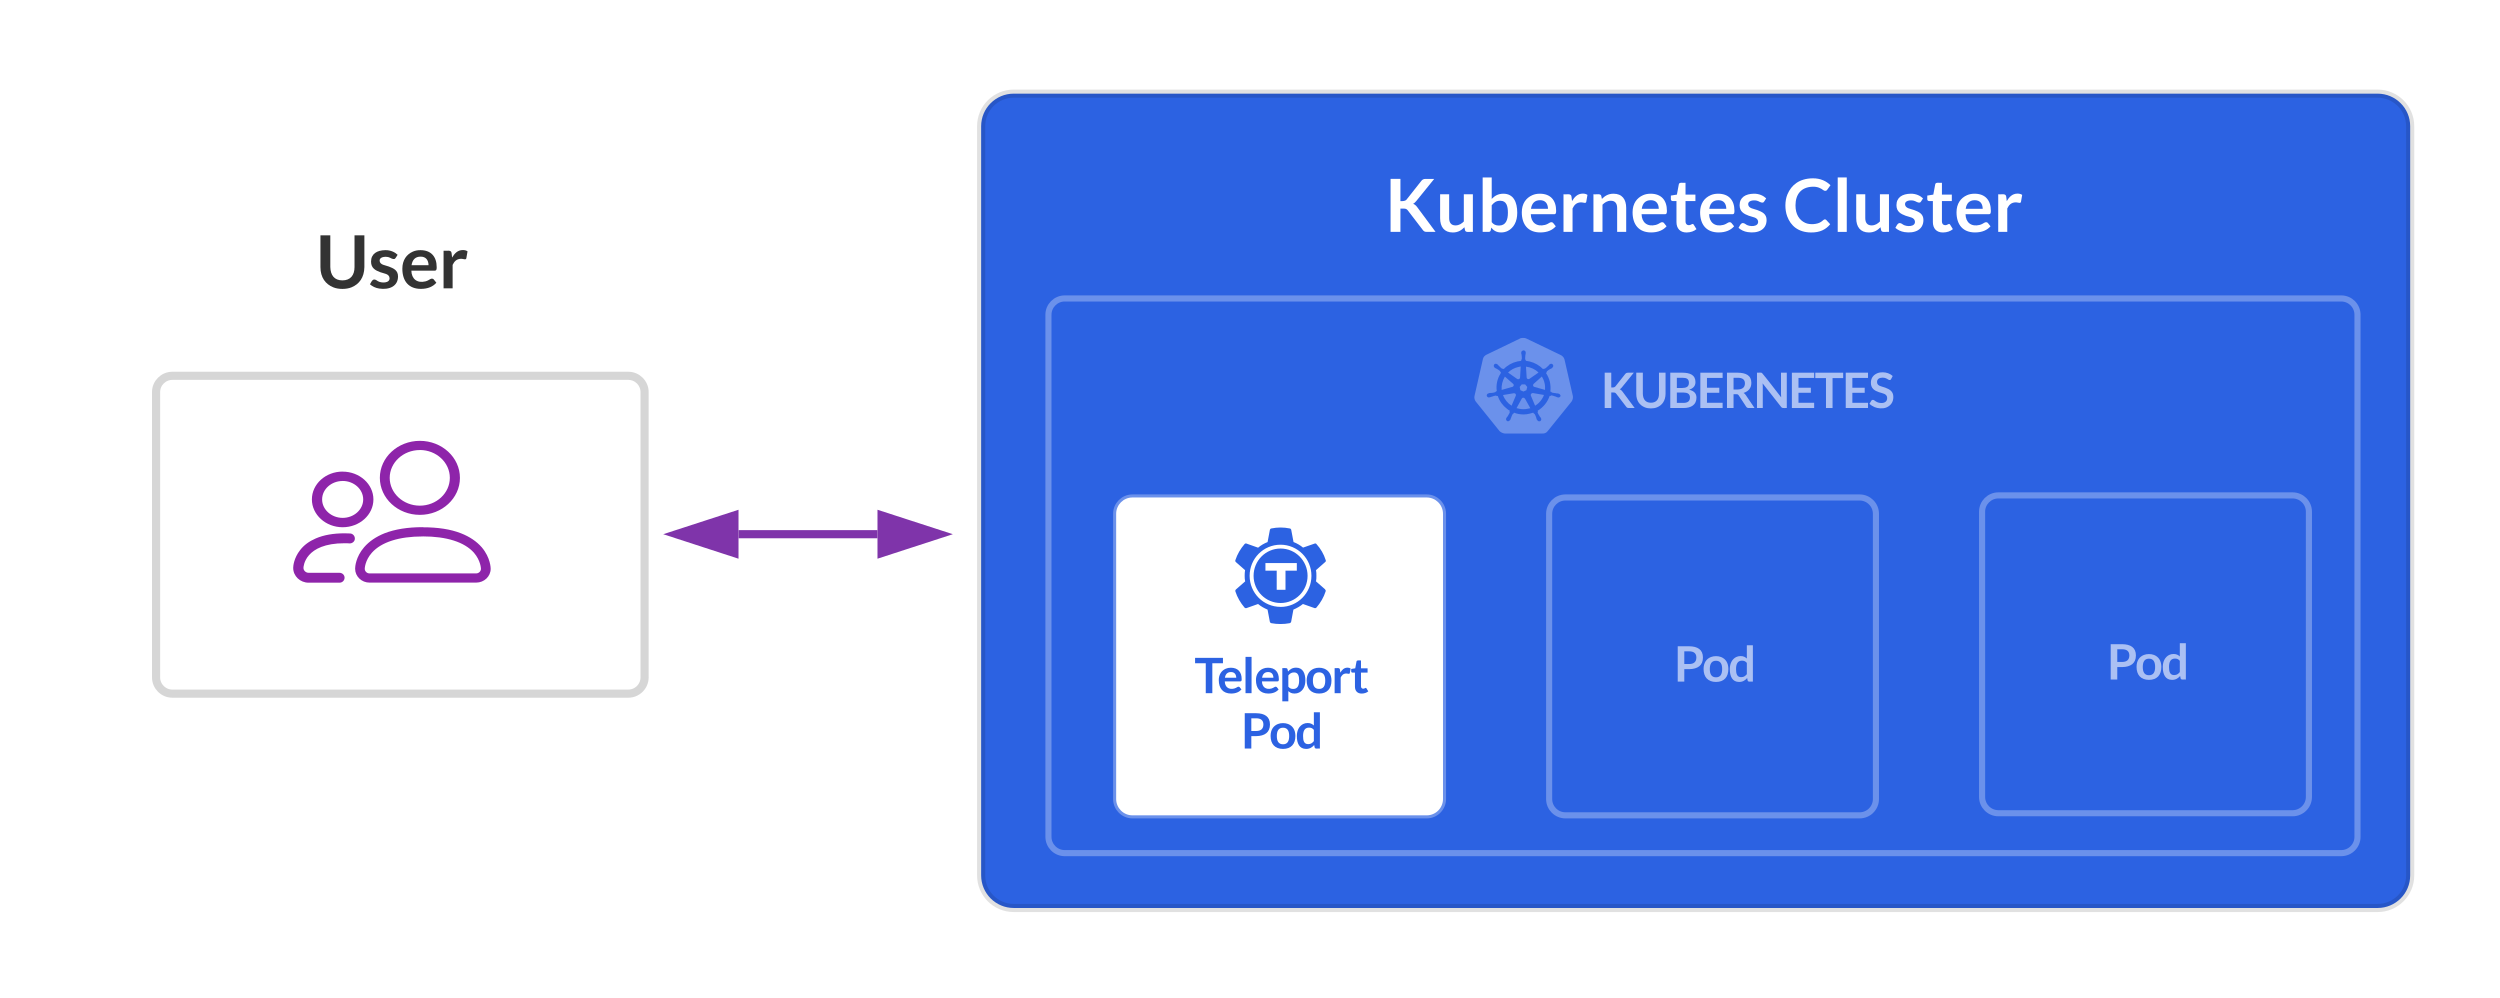 <svg xmlns="http://www.w3.org/2000/svg" xmlns:xlink="http://www.w3.org/1999/xlink" xmlns:lucid="lucid" width="614" height="245"><g transform="translate(-440 -937)" lucid:page-tab-id="0_0"><path d="M0 0h1760v1360H0z" fill="#fff"/><path d="M476.28 985.27h119.98v60H476.28z" stroke="#000" stroke-opacity="0" stroke-width="2" fill="#fff" fill-opacity="0"/><use xlink:href="#a" transform="matrix(1,0,0,1,481.278,990.267) translate(36.262 17.547)"/><path d="M476.28 1027.66c0-2.2 1.8-4 4-4h111.98c2.2 0 4 1.8 4 4v70.06c0 2.2-1.8 4-4 4H480.28c-2.2 0-4-1.8-4-4z" stroke="#999" stroke-opacity=".4" stroke-width="2" fill="#fff" filter="url(#b)"/><path d="M543.83 1066.5c3.7 0 6.84.47 9.4 1.48 2.14.84 3.84 2 5.1 3.45 2.18 2.58 2.18 5.16 2.18 5.26 0 1.88-1.6 3.4-3.58 3.4h-26.17c-1.94 0-3.54-1.52-3.54-3.4v-.08c0-.4.15-2.82 2.2-5.2 1.25-1.45 2.94-2.6 5.03-3.44 2.57-1 5.72-1.5 9.4-1.5zm-19.2 1.48c.5 0 .93.04 1.36.04.67.03 1.2.63 1.16 1.3 0 .65-.63 1.17-1.3 1.14-.4-.04-.8-.04-1.22-.04-9.8 0-10.1 5.75-10.1 6.06 0 .67.6 1.2 1.28 1.2h7.56c.72 0 1.26.55 1.26 1.2 0 .67-.54 1.23-1.26 1.23h-7.56c-2.1 0-3.8-1.63-3.8-3.62v-.06c0-.4.16-2.37 1.7-4.33.93-1.22 2.24-2.17 3.84-2.86 1.94-.84 4.3-1.26 7.08-1.26zm19.2.77c-5.86 0-10.18 1.4-12.5 4-1.7 1.92-1.75 3.87-1.75 3.94 0 .62.53 1.14 1.17 1.14h26.17c.68 0 1.2-.52 1.2-1.15 0-.08-.08-2.03-1.73-3.94-2.34-2.62-6.7-4-12.57-4zm-19.68-15.92c4.17 0 7.56 3.06 7.56 6.83 0 3.76-3.38 6.83-7.55 6.83s-7.56-3.08-7.56-6.84c0-3.77 3.38-6.83 7.55-6.83zm0 2.3c-2.76 0-5.04 2.02-5.04 4.53 0 2.5 2.3 4.53 5.05 4.53 2.77 0 5.04-2.03 5.04-4.54 0-2.5-2.28-4.53-5.05-4.53zm18.96-9.86c5.44 0 9.85 4.07 9.85 9.1 0 5-4.4 9.08-9.84 9.08-5.42 0-9.83-4.07-9.83-9.1 0-5 4.4-9.08 9.84-9.08zm0 2.26c-4.07 0-7.4 3.07-7.4 6.83 0 3.76 3.33 6.83 7.4 6.83 4.08 0 7.37-3.08 7.37-6.84s-3.3-6.83-7.36-6.83z" stroke="#000" stroke-opacity="0" fill="#8e24aa"/><path d="M621.38 1068.2h34.13" stroke="#7f34aa" stroke-width="2" fill="none"/><path d="M606.12 1068.2l14.26-4.63v9.27zM670.78 1068.2l-14.27 4.64v-9.27z" stroke="#7f34aa" stroke-width="2" fill="#7f34aa"/><path d="M680.97 968c0-4.42 3.58-8 8-8h334.97c4.42 0 8 3.58 8 8v184c0 4.42-3.58 8-8 8H688.97c-4.42 0-8-3.58-8-8z" stroke="#000" stroke-opacity=".12" stroke-width="2" fill="#2c62e2"/><path d="M738.53 965h240v42.1h-240z" stroke="#000" stroke-opacity="0" stroke-width="2" fill="#2c62e2"/><use xlink:href="#c" transform="matrix(1,0,0,1,743.528,970) translate(36.601 23.953)"/><use xlink:href="#d" transform="matrix(1,0,0,1,743.528,970) translate(134.413 23.953)"/><path d="M697.5 1014.3c0-2.2 1.8-4 4-4H1015c2.22 0 4 1.8 4 4v128.23c0 2.2-1.78 4-4 4H701.5c-2.2 0-4-1.8-4-4z" stroke="#fff" stroke-opacity=".3" stroke-width="1.5" fill-opacity="0"/><path d="M714.13 1063.18c0-2.2 1.8-4 4-4h72.27c2.2 0 4 1.8 4 4v70.07c0 2.2-1.8 4-4 4h-72.27c-2.2 0-4-1.8-4-4z" stroke="#fff" stroke-opacity=".3" stroke-width="1.5" fill="#fff"/><use xlink:href="#e" transform="matrix(1,0,0,1,719.13,1064.181) translate(35.5 38.629)"/><path d="M820.47 1063.18c0-2.2 1.8-4 4-4h72.26c2.2 0 4 1.8 4 4v70.07c0 2.2-1.8 4-4 4h-72.26c-2.2 0-4-1.8-4-4z" stroke="#fff" stroke-opacity=".3" stroke-width="1.5" fill-opacity="0"/><use xlink:href="#e" transform="matrix(1,0,0,1,825.469,1064.181) translate(35.5 38.629)"/><path d="M926.8 1062.67c0-2.2 1.8-4 4-4h72.27c2.2 0 4 1.8 4 4v70.06c0 2.2-1.8 4-4 4H930.8c-2.2 0-4-1.8-4-4z" stroke="#fff" stroke-opacity=".3" stroke-width="1.5" fill-opacity="0"/><use xlink:href="#e" transform="matrix(1,0,0,1,931.807,1063.669) translate(35.5 38.629)"/><path d="M814.2 1020c.2 0 .45.02.67.14l8.45 4.06c.4.2.75.56.9 1l2.08 9.08c.07.47-.05.94-.32 1.34l-5.86 7.25c-.3.42-.77.63-1.26.6h-9.3c-.48-.06-.94-.27-1.28-.6l-5.83-7.25c-.3-.4-.4-.87-.32-1.34l2.08-9.12c.1-.47.43-.82.84-1.03l8.45-4.08c.2-.05.45-.05.7-.05zm-.42 3.2c-.1.13-.17.27-.17.4v.13c0 .12.03.2.08.33.02.04.02.1.02.16v.03c.05.28.05.58.05.9-.02.08-.05.17-.14.22v.05l-.02.2c-.3.06-.6.1-.92.15-1.28.28-2.47.94-3.36 1.88l-.17-.1h-.03c-.02 0-.04.03-.1.03-.07 0-.1-.03-.16-.05-.24-.2-.5-.4-.68-.63-.05-.05-.1-.07-.12-.1-.07-.1-.15-.16-.22-.26l-.07-.04-.03-.03c-.12-.07-.26-.14-.38-.14-.17 0-.32.07-.4.2-.16.25-.1.55.1.74.05 0 .05.05.05.05s.04.05.07.05l.3.16.16.07c.26.16.55.33.77.54.05.05.07.12.07.2l.17.17-.07.16c-.85 1.3-1.2 2.88-.97 4.4l-.2.05c0 .04-.04.04-.04.04-.02.1-.12.14-.2.18-.28.1-.6.14-.9.17h-.18c-.12 0-.22.03-.34.03-.03 0-.05.05-.1.05l-.07.02c-.27.05-.46.3-.44.54v.07c.08.25.32.4.56.4.04 0 .06 0 .14-.03.02 0 .02 0 .02-.03 0-.02.07 0 .1 0 .12-.02.2-.1.3-.1.06-.04.1-.06.16-.06h.05c.3-.12.55-.2.9-.24h.02c.06 0 .15.03.2.07.03 0 .03.04.03.04l.24-.03c.4 1.26 1.2 2.36 2.25 3.16.24.2.46.35.73.5l-.12.18c0 .02.02.02.02.02.05.1.05.2.03.28-.13.26-.27.52-.44.78v.02c-.02.05-.05.07-.12.14-.05.05-.1.17-.2.26-.02.02-.02.05-.04.1 0 0 0 .02-.03.02-.14.25-.02.58.22.72.05.03.15.05.2.05.2 0 .4-.14.5-.33 0 0 0-.02.05-.02 0-.02.02-.05.05-.07.02-.1.07-.18.1-.3l.07-.16c.07-.28.22-.56.34-.82.07-.1.14-.14.22-.17.02 0 .02 0 .02-.02l.12-.23c.78.3 1.55.44 2.37.44.52 0 1-.07 1.5-.2.3-.06.6-.15.86-.24l.12.18c.03 0 .03 0 .03.05.08.02.18.07.23.14.14.28.26.54.36.85v.02l.04.16c.02.12.05.2.1.3.04.03.04.06.07.08 0 0 0 .02.03.02.1.2.3.33.5.33.1 0 .15-.02.23-.05.12-.07.2-.16.24-.3.05-.14.05-.26-.03-.4 0-.02-.02-.02-.02-.02 0-.03-.02-.07-.05-.1-.05-.1-.12-.2-.2-.26-.02-.04-.04-.1-.1-.14v-.04c-.18-.26-.33-.52-.45-.78-.02-.1-.02-.18.05-.28 0-.02.02-.02.02-.02l-.1-.2c1.4-.86 2.48-2.15 2.96-3.67l.22.02c.02 0 .02-.03.02-.03.08-.05.15-.1.22-.1h.05c.28.07.57.14.86.26h.03c.03.03.08.05.16.05.1.05.16.12.3.14 0 0 .03.02.1.02.03 0 .03 0 .06.03.04.02.07.02.12.02.26 0 .48-.17.55-.4-.03-.27-.25-.5-.5-.55-.02 0-.06 0-.06-.02 0-.03-.05-.03-.1-.03-.07-.02-.15-.02-.22-.02h-.12c-.05 0-.1 0-.14-.05h-.05c-.28-.02-.62-.07-.9-.14-.1-.03-.13-.1-.18-.15l-.03-.04-.22-.06c.12-.78.04-1.58-.1-2.37-.2-.78-.53-1.53-.97-2.2l.18-.15v-.05c0-.07.02-.18.07-.23.24-.2.5-.38.78-.54l.17-.07c.1-.07.2-.12.3-.16 0-.03.04-.03.06-.05.05-.05 0-.05 0-.07.27-.2.3-.52.12-.75-.07-.1-.24-.2-.4-.2-.1 0-.25.06-.37.15l-.02.02c-.02.03-.05.05-.07.05-.1.1-.16.17-.2.26-.03.05-.1.07-.13.1-.2.2-.44.44-.68.58-.06.05-.1.07-.18.07-.02 0-.07 0-.1-.02h-.02l-.22.12c-.2-.2-.48-.42-.7-.63-1-.78-2.25-1.28-3.53-1.42l-.03-.2c-.1-.03-.12-.13-.14-.2 0-.3 0-.58.04-.9v-.03l.03-.17c.02-.12.02-.2.07-.33v-.16c.03-.27-.2-.55-.48-.57-.15-.03-.32.07-.46.18zm.55 11.53c.08.05.13.12.22.2l1.3 2.33c-.16.03-.33.05-.52.1-.37.1-.75.14-1.17.14-.58 0-1.18-.12-1.7-.26l1.32-2.4c.14-.16.36-.23.55-.1zm-2.5-1.15c.23 0 .45.12.47.35.02.07.02.2-.02.26l-1.04 2.45c-.95-.6-1.72-1.54-2.1-2.62l2.7-.45zm4.64-.05l2.73.47c-.14.38-.3.73-.53 1.04-.4.63-.97 1.2-1.65 1.6l-1.06-2.52c-.05-.23.07-.45.26-.52.08-.02.15-.07.25-.07zm-1.9-2.13l.52.63-.2.8-.74.33-.75-.33-.16-.8.5-.63h.84zm4.12-1.92c.3.5.53 1.03.65 1.6.14.55.17 1.12.12 1.68l-2.6-.73c-.24-.04-.38-.28-.33-.54.02-.08.05-.12.12-.2l2.03-1.82zm-9.1 0l2.02 1.78c.2.16.22.42.05.6-.05.1-.1.13-.22.15l-2.64.76c-.08-1.13.2-2.28.8-3.28zm3.9-2.47l-.16 2.7c0 .25-.22.43-.46.43-.1 0-.14-.02-.22-.04l-2.27-1.6c.7-.7 1.6-1.16 2.53-1.37l.56-.12zm1.3.04c1.2.14 2.27.65 3.07 1.45l-2.23 1.54c-.2.12-.46.1-.6-.1-.05-.04-.08-.1-.08-.18l-.17-2.72z" stroke="#000" stroke-opacity="0" fill="#fff" fill-opacity=".3"/><path d="M819.1 1021.02h100v20h-100z" stroke="#000" stroke-opacity="0" stroke-width="2" fill="#fff" fill-opacity="0"/><use xlink:href="#f" transform="matrix(1,0,0,1,824.095,1026.024) translate(9.087 11.186)"/><path d="M729.7 1091.06h49.14v20H729.7z" stroke="#000" stroke-opacity="0" stroke-width="2" fill="#fff" fill-opacity="0"/><use xlink:href="#g" transform="matrix(1,0,0,1,734.689,1096.059) translate(-1.321 11.186)"/><use xlink:href="#h" transform="matrix(1,0,0,1,734.689,1096.059) translate(10.092 24.786)"/><path d="M836.03 1088.2h49.14v20h-49.14z" stroke="#000" stroke-opacity="0" stroke-width="2" fill="#fff" fill-opacity="0"/><use xlink:href="#i" transform="matrix(1,0,0,1,841.028,1093.213) translate(10.092 11.186)"/><path d="M942.37 1087.7h49.14v20h-49.13z" stroke="#000" stroke-opacity="0" stroke-width="2" fill="#fff" fill-opacity="0"/><use xlink:href="#i" transform="matrix(1,0,0,1,947.366,1092.701) translate(10.092 11.186)"/><path d="M765.42 1081.76c.16.12.23.33.14.52-.45 1.42-1.25 2.78-2.23 3.92-.13.16-.33.2-.5.14l-2.83-1c-.7.57-1.5 1.02-2.34 1.38l-.55 2.96c-.04.17-.2.36-.4.38-.73.14-1.46.2-2.22.2-.75 0-1.5-.06-2.22-.2-.2-.02-.36-.2-.4-.38l-.56-2.96c-.84-.36-1.64-.8-2.33-1.38l-2.82 1c-.18.07-.38.02-.52-.14-.97-1.14-1.77-2.5-2.22-3.92-.08-.2 0-.4.14-.52l2.25-1.97c-.1-.44-.12-.9-.12-1.38 0-.45.02-.93.1-1.38l-2.24-1.97c-.15-.12-.22-.33-.13-.52.46-1.42 1.26-2.78 2.23-3.9.14-.16.34-.23.52-.13l2.82 1c.7-.6 1.5-1.05 2.33-1.38l.56-2.97c.04-.2.2-.38.4-.38 1.47-.3 2.98-.3 4.45 0 .2 0 .36.18.4.37l.56 2.97c.85.33 1.63.78 2.34 1.37l2.82-.98c.18-.1.38-.03.5.14 1 1.1 1.8 2.47 2.24 3.9.1.18.02.4-.14.5l-2.24 1.98c.1.45.1.93.1 1.38 0 .47 0 .94-.1 1.37l2.24 1.96zm-10.9 4.3c4.17 0 7.57-3.42 7.57-7.64 0-4.23-3.4-7.64-7.6-7.64-4.2 0-7.58 3.4-7.58 7.64 0 4.22 3.38 7.63 7.6 7.63zm0-.96c-3.68 0-6.64-2.98-6.64-6.68 0-3.7 2.96-6.7 6.63-6.7 3.65 0 6.63 3 6.63 6.7s-2.98 6.68-6.62 6.68zm-3.73-9.8v1.86h2.77v4.7h2.16v-4.7h2.78v-1.87h-7.7z" stroke="#000" stroke-opacity="0" fill="#2c62e2"/><defs><path fill="#333" d="M398-581c6 222 109 364 330 364 220 0 331-140 331-363v-866h269v866c-5 286-141 466-350 552-142 59-358 59-500 0-210-86-349-266-349-552v-866h269v865" id="j"/><path fill="#333" d="M254-198c95 60 334 64 323-83-9-119-156-122-253-159C192-490 72-550 72-729c0-214 163-309 387-313 145-3 264 55 338 127-26 36-45 82-77 111-69 21-111-33-176-48-103-23-247 0-238 102 11 114 156 118 251 155 126 49 251 100 251 270C808-59 575 48 294 6 192-9 106-54 42-110c28-39 43-95 83-120 49-31 96 11 129 32" id="k"/><path fill="#333" d="M991-153C899-47 760 15 568 15 237 15 63-197 63-535c0-237 116-392 287-467 61-27 129-40 206-40 287 0 444 174 444 465 0 54-3 95-57 95H309c4 226 158 349 385 292 52-13 93-39 132-62 32-19 73-16 93 9zM778-631c-4-143-73-234-217-234-154 0-226 95-247 234h464" id="l"/><path fill="#333" d="M604-806c-122 5-180 74-225 167V0H132v-1026c83 11 206-35 218 62l15 124c63-106 147-205 295-205 51 0 93 12 126 35l-32 185c-4 23-15 33-40 33-33 0-65-16-110-14" id="m"/><g id="a"><use transform="matrix(0.009,0,0,0.009,0,0)" xlink:href="#j"/><use transform="matrix(0.009,0,0,0.009,12.942,0)" xlink:href="#k"/><use transform="matrix(0.009,0,0,0.009,20.711,0)" xlink:href="#l"/><use transform="matrix(0.009,0,0,0.009,30.213,0)" xlink:href="#m"/></g><filter id="b" filterUnits="objectBoundingBox" x="-.11" y="-.12" width="1.25" height="1.38"><feOffset result="offOut" in="SourceAlpha" dx="2.05" dy="5.64"/><feGaussianBlur result="blurOut" in="offOut" stdDeviation="7.5"/><feColorMatrix result="colorOut" in="blurOut" values="0 0 0 0 0 0 0 0 0 0 0 0 0 0 0 0 0 0 0.149 0"/><feBlend in="SourceGraphic" in2="colorOut"/></filter><path fill="#fff" d="M424-840c74 2 135-1 169-44l399-505c32-39 58-57 122-57h232L859-845c-28 33-52 59-89 78 50 19 80 49 111 90L1383 0h-238c-63 0-84-18-111-53L625-587c-28-35-53-49-116-49h-85V0H155v-1447h269v607" id="n"/><path fill="#fff" d="M457 16c-234 0-346-155-346-390v-652h247v652c0 121 55 198 174 197 102-1 168-51 226-107v-742h247V0c-80-9-199 29-214-45l-17-82C697-50 608 16 457 16" id="o"/><path fill="#fff" d="M638 15c-134 0-208-58-269-132-10 52-5 117-71 117H135v-1486h247v586c77-79 169-142 318-142 277 0 379 230 379 521 0 241-97 412-259 495-54 27-115 41-182 41zm186-536c0-181-37-329-209-329-117 0-175 55-233 124v460c48 61 104 93 199 93 187 0 243-152 243-348" id="p"/><path fill="#fff" d="M991-153C899-47 760 15 568 15 237 15 63-197 63-535c0-237 116-392 287-467 61-27 129-40 206-40 287 0 444 174 444 465 0 54-3 95-57 95H309c4 226 158 349 385 292 52-13 93-39 132-62 32-19 73-16 93 9zM778-631c-4-143-73-234-217-234-154 0-226 95-247 234h464" id="q"/><path fill="#fff" d="M604-806c-122 5-180 74-225 167V0H132v-1026c83 11 206-35 218 62l15 124c63-106 147-205 295-205 51 0 93 12 126 35l-32 185c-4 23-15 33-40 33-33 0-65-16-110-14" id="r"/><path fill="#fff" d="M605-850c-102 1-168 52-226 108V0H132v-1026c80 9 198-29 214 45l17 81c77-76 165-142 317-142 235 0 346 154 346 389V0H779v-653c0-121-55-198-174-197" id="s"/><path fill="#fff" d="M738-75c-64 55-158 90-269 91-176 2-277-109-277-284v-573c-65-4-153 21-153-52v-98l165-27 52-280c10-66 115-35 183-42v323h270v176H439v556c-1 59 32 101 88 102 48 1 68-25 104-34 19 1 25 9 33 22" id="t"/><path fill="#fff" d="M254-198c95 60 334 64 323-83-9-119-156-122-253-159C192-490 72-550 72-729c0-214 163-309 387-313 145-3 264 55 338 127-26 36-45 82-77 111-69 21-111-33-176-48-103-23-247 0-238 102 11 114 156 118 251 155 126 49 251 100 251 270C808-59 575 48 294 6 192-9 106-54 42-110c28-39 43-95 83-120 49-31 96 11 129 32" id="u"/><g id="c"><use transform="matrix(0.009,0,0,0.009,0,0)" xlink:href="#n"/><use transform="matrix(0.009,0,0,0.009,12.564,0)" xlink:href="#o"/><use transform="matrix(0.009,0,0,0.009,22.797,0)" xlink:href="#p"/><use transform="matrix(0.009,0,0,0.009,33.057,0)" xlink:href="#q"/><use transform="matrix(0.009,0,0,0.009,42.678,0)" xlink:href="#r"/><use transform="matrix(0.009,0,0,0.009,50.031,0)" xlink:href="#s"/><use transform="matrix(0.009,0,0,0.009,60.264,0)" xlink:href="#q"/><use transform="matrix(0.009,0,0,0.009,69.885,0)" xlink:href="#t"/><use transform="matrix(0.009,0,0,0.009,76.851,0)" xlink:href="#q"/><use transform="matrix(0.009,0,0,0.009,86.472,0)" xlink:href="#u"/></g><path fill="#fff" d="M1284-209C1170-69 1008 19 759 16c-347-4-553-182-649-442-66-178-66-423 6-596 108-261 330-435 688-440 220-3 375 79 488 188l-90 125c-16 32-68 39-102 12-71-55-162-101-298-96-304 11-465 201-465 510 0 241 101 401 267 477 125 58 330 39 424-24 42-17 97-111 150-54" id="v"/><path fill="#fff" d="M395-1486V0H148v-1486h247" id="w"/><g id="d"><use transform="matrix(0.009,0,0,0.009,0,0)" xlink:href="#v"/><use transform="matrix(0.009,0,0,0.009,12.069,0)" xlink:href="#w"/><use transform="matrix(0.009,0,0,0.009,16.947,0)" xlink:href="#o"/><use transform="matrix(0.009,0,0,0.009,27.18,0)" xlink:href="#u"/><use transform="matrix(0.009,0,0,0.009,35.046,0)" xlink:href="#t"/><use transform="matrix(0.009,0,0,0.009,42.012,0)" xlink:href="#q"/><use transform="matrix(0.009,0,0,0.009,51.633,0)" xlink:href="#r"/></g><path fill="#fff" fill-opacity=".6" d="M424-840c74 2 135-1 169-44l399-505c32-39 58-57 122-57h232L859-845c-28 33-52 59-89 78 50 19 80 49 111 90L1383 0h-238c-63 0-84-18-111-53L625-587c-28-35-53-49-116-49h-85V0H155v-1447h269v607" id="x"/><path fill="#fff" fill-opacity=".6" d="M398-581c6 222 109 364 330 364 220 0 331-140 331-363v-866h269v866c-5 286-141 466-350 552-142 59-358 59-500 0-210-86-349-266-349-552v-866h269v865" id="y"/><path fill="#fff" fill-opacity=".6" d="M1177-1061c0 181-116 262-257 314 199 45 298 152 298 322C1218-130 997 0 692 0H146v-1446h499c307 3 532 89 532 385zM952-431c0-152-108-202-265-203H415v424h273c163-1 264-65 264-221zm-43-598c0-163-94-209-264-209H415v418h215c168-1 279-50 279-209" id="z"/><path fill="#fff" fill-opacity=".6" d="M1058-1446v214H417v401h505v207H417v409h641V0H146v-1446h912" id="A"/><path fill="#fff" fill-opacity=".6" d="M1153-1030c0 232-137 352-319 413 34 19 63 47 88 83L1284 0h-242c-51 0-80-22-101-54L637-517c-24-34-42-48-98-48H424V0H155v-1446h441c324 4 557 105 557 416zm-263 20c0-163-114-229-294-228H424v480h168c180-3 298-77 298-252" id="B"/><path fill="#fff" fill-opacity=".6" d="M377-1009c4 38 6 82 6 121V0H146v-1446c71 6 174-24 211 20 269 320 519 661 779 990-5-42-7-87-7-131v-879h237V0c-64-4-144 10-192-10-14-6-28-19-41-36" id="C"/><path fill="#fff" fill-opacity=".6" d="M1165-1446v221H730V0H461v-1225H24v-221h1141" id="D"/><path fill="#fff" fill-opacity=".6" d="M519-204c146 0 246-70 241-211-6-175-195-185-333-232-183-63-339-153-333-400 5-199 120-319 272-380 126-51 311-44 437 5 72 27 133 64 184 112l-66 127c-15 40-64 51-105 25-64-41-136-87-246-85-132 3-224 54-224 182 0 167 202 176 334 227 173 67 333 144 333 381 0 227-120 364-289 433-138 56-353 39-478-16-80-35-154-80-210-138l78-129c23-34 74-43 115-13 73 54 157 112 290 112" id="E"/><g id="f"><use transform="matrix(0.006,0,0,0.006,0,0)" xlink:href="#x"/><use transform="matrix(0.006,0,0,0.006,7.911,0)" xlink:href="#y"/><use transform="matrix(0.006,0,0,0.006,16.161,0)" xlink:href="#z"/><use transform="matrix(0.006,0,0,0.006,23.545,0)" xlink:href="#A"/><use transform="matrix(0.006,0,0,0.006,30.033,0)" xlink:href="#B"/><use transform="matrix(0.006,0,0,0.006,37.457,0)" xlink:href="#C"/><use transform="matrix(0.006,0,0,0.006,46.025,0)" xlink:href="#A"/><use transform="matrix(0.006,0,0,0.006,52.513,0)" xlink:href="#D"/><use transform="matrix(0.006,0,0,0.006,59.256,0)" xlink:href="#A"/><use transform="matrix(0.006,0,0,0.006,65.745,0)" xlink:href="#E"/></g><path fill="#2c62e2" d="M1165-1446v221H730V0H461v-1225H24v-221h1141" id="F"/><path fill="#2c62e2" d="M991-153C899-47 760 15 568 15 237 15 63-197 63-535c0-237 116-392 287-467 61-27 129-40 206-40 287 0 444 174 444 465 0 54-3 95-57 95H309c4 226 158 349 385 292 52-13 93-39 132-62 32-19 73-16 93 9zM778-631c-4-143-73-234-217-234-154 0-226 95-247 234h464" id="G"/><path fill="#2c62e2" d="M395-1486V0H148v-1486h247" id="H"/><path fill="#2c62e2" d="M635 15C514 15 442-25 379-85v420H132v-1361c64 5 145-11 192 11 33 24 28 86 42 129 78-86 174-159 331-159 277 0 379 232 379 524 0 241-96 412-258 495-54 27-116 41-183 41zm186-536c0-181-37-329-209-329-117 0-175 55-233 124v460c48 60 104 93 198 93 188 0 244-152 244-348" id="I"/><path fill="#2c62e2" d="M361-1005c121-49 297-49 417 0 184 74 298 236 298 490 0 330-178 530-506 530C241 15 61-185 61-515c0-254 115-416 300-490zm-45 492c0 201 65 338 254 338 188 0 251-137 251-338s-63-340-251-340c-189 0-254 139-254 340" id="J"/><path fill="#2c62e2" d="M604-806c-122 5-180 74-225 167V0H132v-1026c83 11 206-35 218 62l15 124c63-106 147-205 295-205 51 0 93 12 126 35l-32 185c-4 23-15 33-40 33-33 0-65-16-110-14" id="K"/><path fill="#2c62e2" d="M738-75c-64 55-158 90-269 91-176 2-277-109-277-284v-573c-65-4-153 21-153-52v-98l165-27 52-280c10-66 115-35 183-42v323h270v176H439v556c-1 59 32 101 88 102 48 1 68-25 104-34 19 1 25 9 33 22" id="L"/><g id="g"><use transform="matrix(0.006,0,0,0.006,0,0)" xlink:href="#F"/><use transform="matrix(0.006,0,0,0.006,5.587,0)" xlink:href="#G"/><use transform="matrix(0.006,0,0,0.006,11.645,0)" xlink:href="#H"/><use transform="matrix(0.006,0,0,0.006,14.716,0)" xlink:href="#G"/><use transform="matrix(0.006,0,0,0.006,20.774,0)" xlink:href="#I"/><use transform="matrix(0.006,0,0,0.006,27.183,0)" xlink:href="#J"/><use transform="matrix(0.006,0,0,0.006,33.626,0)" xlink:href="#K"/><use transform="matrix(0.006,0,0,0.006,38.256,0)" xlink:href="#L"/></g><path fill="#2c62e2" d="M1187-985c0 329-222 471-561 476H424V0H155v-1446h471c337 4 561 134 561 461zm-269 0c0-176-112-253-292-253H424v519h202c184-1 292-85 292-266" id="M"/><path fill="#2c62e2" d="M502-1045c120-1 193 43 256 101v-542h247V0c-80-9-199 29-214-45l-20-99C693-58 601 15 441 15 163 15 61-217 61-510c0-241 98-411 259-494 54-27 115-41 182-41zM316-510c0 181 36 329 209 329 118 0 173-54 233-123v-460c-48-59-104-93-198-93-188 0-244 151-244 347" id="N"/><g id="h"><use transform="matrix(0.006,0,0,0.006,0,0)" xlink:href="#M"/><use transform="matrix(0.006,0,0,0.006,6.913,0)" xlink:href="#J"/><use transform="matrix(0.006,0,0,0.006,13.356,0)" xlink:href="#N"/></g><path fill="#fff" fill-opacity=".6" d="M1187-985c0 329-222 471-561 476H424V0H155v-1446h471c337 4 561 134 561 461zm-269 0c0-176-112-253-292-253H424v519h202c184-1 292-85 292-266" id="O"/><path fill="#fff" fill-opacity=".6" d="M361-1005c121-49 297-49 417 0 184 74 298 236 298 490 0 330-178 530-506 530C241 15 61-185 61-515c0-254 115-416 300-490zm-45 492c0 201 65 338 254 338 188 0 251-137 251-338s-63-340-251-340c-189 0-254 139-254 340" id="P"/><path fill="#fff" fill-opacity=".6" d="M502-1045c120-1 193 43 256 101v-542h247V0c-80-9-199 29-214-45l-20-99C693-58 601 15 441 15 163 15 61-217 61-510c0-241 98-411 259-494 54-27 115-41 182-41zM316-510c0 181 36 329 209 329 118 0 173-54 233-123v-460c-48-59-104-93-198-93-188 0-244 151-244 347" id="Q"/><g id="i"><use transform="matrix(0.006,0,0,0.006,0,0)" xlink:href="#O"/><use transform="matrix(0.006,0,0,0.006,6.913,0)" xlink:href="#P"/><use transform="matrix(0.006,0,0,0.006,13.356,0)" xlink:href="#Q"/></g></defs></g></svg>